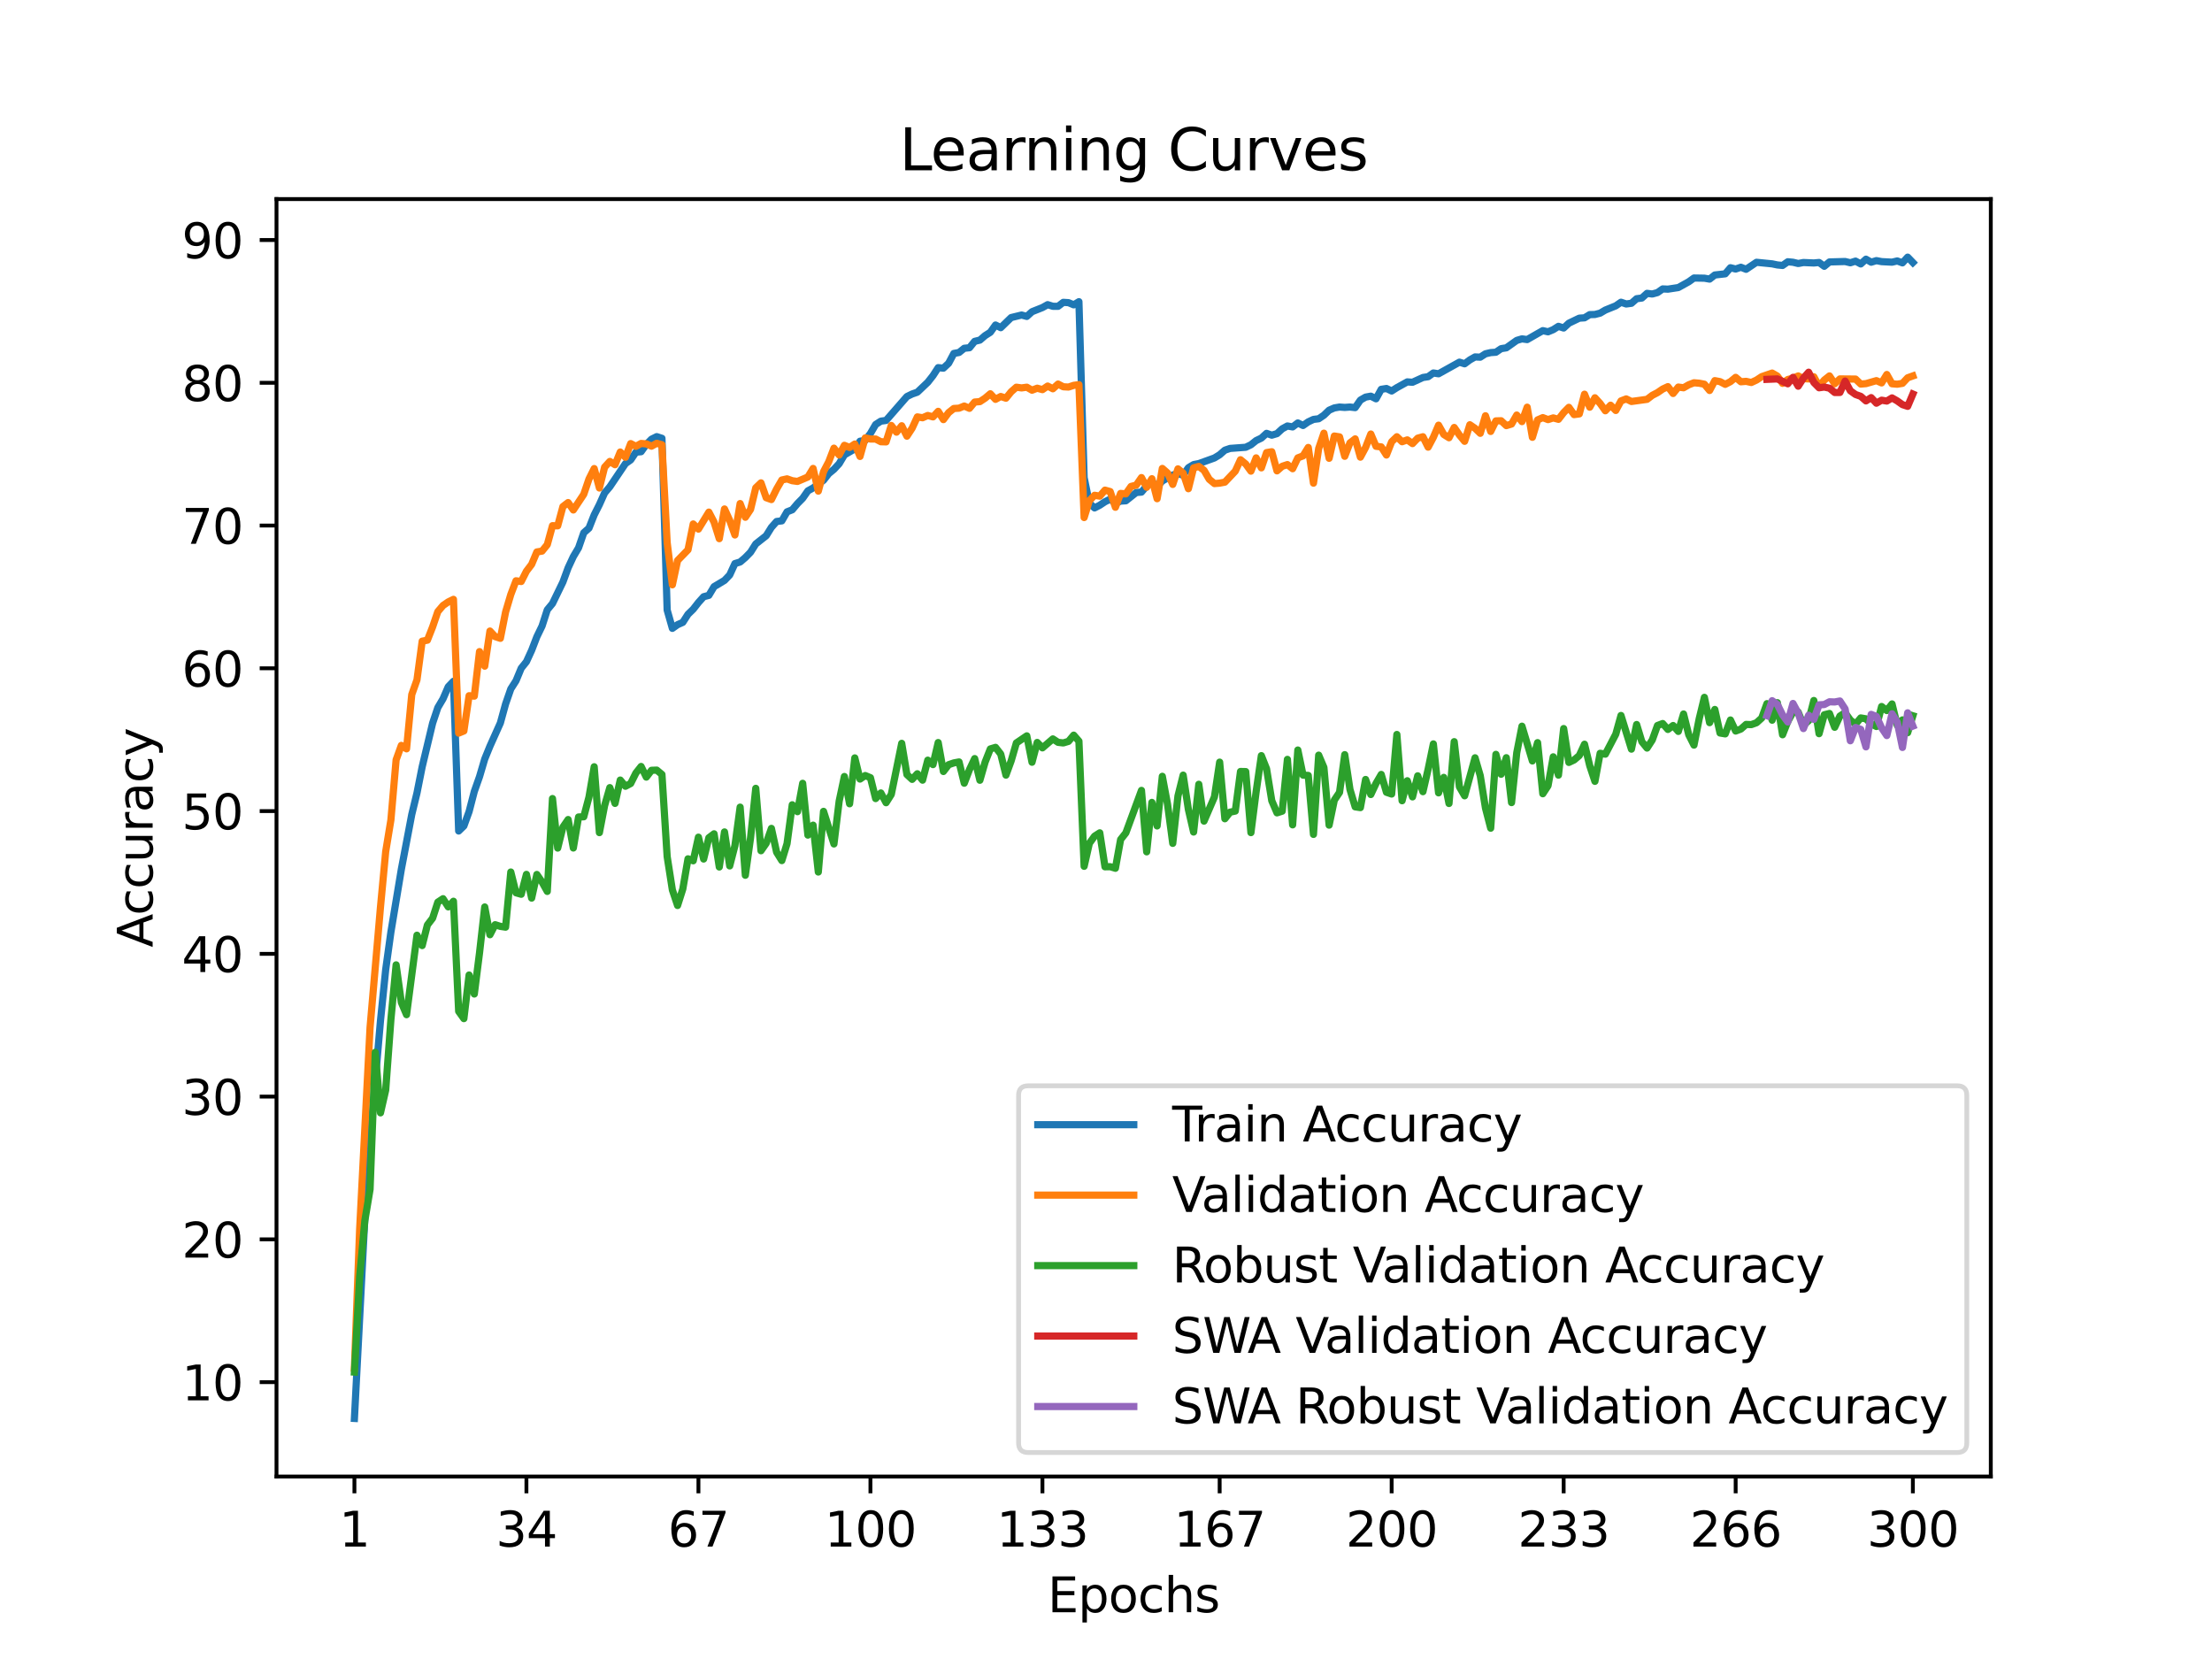 <?xml version="1.0" encoding="utf-8" standalone="no"?>
<!DOCTYPE svg PUBLIC "-//W3C//DTD SVG 1.1//EN"
  "http://www.w3.org/Graphics/SVG/1.1/DTD/svg11.dtd">
<svg xmlns:xlink="http://www.w3.org/1999/xlink" width="460.8pt" height="345.6pt" viewBox="0 0 460.8 345.6" xmlns="http://www.w3.org/2000/svg" version="1.1">
 <defs>
  <style type="text/css">*{stroke-linejoin: round; stroke-linecap: butt}</style>
 </defs>
 <g id="figure_1">
  <g id="patch_1">
   <path d="M 0 345.6 
L 460.8 345.6 
L 460.8 0 
L 0 0 
z
" style="fill: #ffffff"/>
  </g>
  <g id="axes_1">
   <g id="patch_2">
    <path d="M 57.6 307.584 
L 414.72 307.584 
L 414.72 41.472 
L 57.6 41.472 
z
" style="fill: #ffffff"/>
   </g>
   <g id="matplotlib.axis_1">
    <g id="xtick_1">
     <g id="line2d_1">
      <defs>
       <path id="m3adf50e408" d="M 0 0 
L 0 3.5 
" style="stroke: #000000; stroke-width: 0.8"/>
      </defs>
      <g>
       <use xlink:href="#m3adf50e408" x="73.833" y="307.584" style="stroke: #000000; stroke-width: 0.8"/>
      </g>
     </g>
     <g id="text_1">
      <!-- 1 -->
      <g transform="translate(70.651 322.182) scale(0.1 -0.1)">
       <defs>
        <path id="DejaVuSans-31" d="M 794 531 
L 1825 531 
L 1825 4091 
L 703 3866 
L 703 4441 
L 1819 4666 
L 2450 4666 
L 2450 531 
L 3481 531 
L 3481 0 
L 794 0 
L 794 531 
z
" transform="scale(0.016)"/>
       </defs>
       <use xlink:href="#DejaVuSans-31"/>
      </g>
     </g>
    </g>
    <g id="xtick_2">
     <g id="line2d_2">
      <g>
       <use xlink:href="#m3adf50e408" x="109.664" y="307.584" style="stroke: #000000; stroke-width: 0.8"/>
      </g>
     </g>
     <g id="text_2">
      <!-- 34 -->
      <g transform="translate(103.302 322.182) scale(0.1 -0.1)">
       <defs>
        <path id="DejaVuSans-33" d="M 2597 2516 
Q 3050 2419 3304 2112 
Q 3559 1806 3559 1356 
Q 3559 666 3084 287 
Q 2609 -91 1734 -91 
Q 1441 -91 1130 -33 
Q 819 25 488 141 
L 488 750 
Q 750 597 1062 519 
Q 1375 441 1716 441 
Q 2309 441 2620 675 
Q 2931 909 2931 1356 
Q 2931 1769 2642 2001 
Q 2353 2234 1838 2234 
L 1294 2234 
L 1294 2753 
L 1863 2753 
Q 2328 2753 2575 2939 
Q 2822 3125 2822 3475 
Q 2822 3834 2567 4026 
Q 2313 4219 1838 4219 
Q 1578 4219 1281 4162 
Q 984 4106 628 3988 
L 628 4550 
Q 988 4650 1302 4700 
Q 1616 4750 1894 4750 
Q 2613 4750 3031 4423 
Q 3450 4097 3450 3541 
Q 3450 3153 3228 2886 
Q 3006 2619 2597 2516 
z
" transform="scale(0.016)"/>
        <path id="DejaVuSans-34" d="M 2419 4116 
L 825 1625 
L 2419 1625 
L 2419 4116 
z
M 2253 4666 
L 3047 4666 
L 3047 1625 
L 3713 1625 
L 3713 1100 
L 3047 1100 
L 3047 0 
L 2419 0 
L 2419 1100 
L 313 1100 
L 313 1709 
L 2253 4666 
z
" transform="scale(0.016)"/>
       </defs>
       <use xlink:href="#DejaVuSans-33"/>
       <use xlink:href="#DejaVuSans-34" x="63.623"/>
      </g>
     </g>
    </g>
    <g id="xtick_3">
     <g id="line2d_3">
      <g>
       <use xlink:href="#m3adf50e408" x="145.496" y="307.584" style="stroke: #000000; stroke-width: 0.8"/>
      </g>
     </g>
     <g id="text_3">
      <!-- 67 -->
      <g transform="translate(139.133 322.182) scale(0.1 -0.1)">
       <defs>
        <path id="DejaVuSans-36" d="M 2113 2584 
Q 1688 2584 1439 2293 
Q 1191 2003 1191 1497 
Q 1191 994 1439 701 
Q 1688 409 2113 409 
Q 2538 409 2786 701 
Q 3034 994 3034 1497 
Q 3034 2003 2786 2293 
Q 2538 2584 2113 2584 
z
M 3366 4563 
L 3366 3988 
Q 3128 4100 2886 4159 
Q 2644 4219 2406 4219 
Q 1781 4219 1451 3797 
Q 1122 3375 1075 2522 
Q 1259 2794 1537 2939 
Q 1816 3084 2150 3084 
Q 2853 3084 3261 2657 
Q 3669 2231 3669 1497 
Q 3669 778 3244 343 
Q 2819 -91 2113 -91 
Q 1303 -91 875 529 
Q 447 1150 447 2328 
Q 447 3434 972 4092 
Q 1497 4750 2381 4750 
Q 2619 4750 2861 4703 
Q 3103 4656 3366 4563 
z
" transform="scale(0.016)"/>
        <path id="DejaVuSans-37" d="M 525 4666 
L 3525 4666 
L 3525 4397 
L 1831 0 
L 1172 0 
L 2766 4134 
L 525 4134 
L 525 4666 
z
" transform="scale(0.016)"/>
       </defs>
       <use xlink:href="#DejaVuSans-36"/>
       <use xlink:href="#DejaVuSans-37" x="63.623"/>
      </g>
     </g>
    </g>
    <g id="xtick_4">
     <g id="line2d_4">
      <g>
       <use xlink:href="#m3adf50e408" x="181.327" y="307.584" style="stroke: #000000; stroke-width: 0.8"/>
      </g>
     </g>
     <g id="text_4">
      <!-- 100 -->
      <g transform="translate(171.783 322.182) scale(0.1 -0.1)">
       <defs>
        <path id="DejaVuSans-30" d="M 2034 4250 
Q 1547 4250 1301 3770 
Q 1056 3291 1056 2328 
Q 1056 1369 1301 889 
Q 1547 409 2034 409 
Q 2525 409 2770 889 
Q 3016 1369 3016 2328 
Q 3016 3291 2770 3770 
Q 2525 4250 2034 4250 
z
M 2034 4750 
Q 2819 4750 3233 4129 
Q 3647 3509 3647 2328 
Q 3647 1150 3233 529 
Q 2819 -91 2034 -91 
Q 1250 -91 836 529 
Q 422 1150 422 2328 
Q 422 3509 836 4129 
Q 1250 4750 2034 4750 
z
" transform="scale(0.016)"/>
       </defs>
       <use xlink:href="#DejaVuSans-31"/>
       <use xlink:href="#DejaVuSans-30" x="63.623"/>
       <use xlink:href="#DejaVuSans-30" x="127.246"/>
      </g>
     </g>
    </g>
    <g id="xtick_5">
     <g id="line2d_5">
      <g>
       <use xlink:href="#m3adf50e408" x="217.158" y="307.584" style="stroke: #000000; stroke-width: 0.8"/>
      </g>
     </g>
     <g id="text_5">
      <!-- 133 -->
      <g transform="translate(207.615 322.182) scale(0.1 -0.1)">
       <use xlink:href="#DejaVuSans-31"/>
       <use xlink:href="#DejaVuSans-33" x="63.623"/>
       <use xlink:href="#DejaVuSans-33" x="127.246"/>
      </g>
     </g>
    </g>
    <g id="xtick_6">
     <g id="line2d_6">
      <g>
       <use xlink:href="#m3adf50e408" x="254.076" y="307.584" style="stroke: #000000; stroke-width: 0.8"/>
      </g>
     </g>
     <g id="text_6">
      <!-- 167 -->
      <g transform="translate(244.532 322.182) scale(0.1 -0.1)">
       <use xlink:href="#DejaVuSans-31"/>
       <use xlink:href="#DejaVuSans-36" x="63.623"/>
       <use xlink:href="#DejaVuSans-37" x="127.246"/>
      </g>
     </g>
    </g>
    <g id="xtick_7">
     <g id="line2d_7">
      <g>
       <use xlink:href="#m3adf50e408" x="289.907" y="307.584" style="stroke: #000000; stroke-width: 0.8"/>
      </g>
     </g>
     <g id="text_7">
      <!-- 200 -->
      <g transform="translate(280.363 322.182) scale(0.1 -0.1)">
       <defs>
        <path id="DejaVuSans-32" d="M 1228 531 
L 3431 531 
L 3431 0 
L 469 0 
L 469 531 
Q 828 903 1448 1529 
Q 2069 2156 2228 2338 
Q 2531 2678 2651 2914 
Q 2772 3150 2772 3378 
Q 2772 3750 2511 3984 
Q 2250 4219 1831 4219 
Q 1534 4219 1204 4116 
Q 875 4013 500 3803 
L 500 4441 
Q 881 4594 1212 4672 
Q 1544 4750 1819 4750 
Q 2544 4750 2975 4387 
Q 3406 4025 3406 3419 
Q 3406 3131 3298 2873 
Q 3191 2616 2906 2266 
Q 2828 2175 2409 1742 
Q 1991 1309 1228 531 
z
" transform="scale(0.016)"/>
       </defs>
       <use xlink:href="#DejaVuSans-32"/>
       <use xlink:href="#DejaVuSans-30" x="63.623"/>
       <use xlink:href="#DejaVuSans-30" x="127.246"/>
      </g>
     </g>
    </g>
    <g id="xtick_8">
     <g id="line2d_8">
      <g>
       <use xlink:href="#m3adf50e408" x="325.739" y="307.584" style="stroke: #000000; stroke-width: 0.8"/>
      </g>
     </g>
     <g id="text_8">
      <!-- 233 -->
      <g transform="translate(316.195 322.182) scale(0.1 -0.1)">
       <use xlink:href="#DejaVuSans-32"/>
       <use xlink:href="#DejaVuSans-33" x="63.623"/>
       <use xlink:href="#DejaVuSans-33" x="127.246"/>
      </g>
     </g>
    </g>
    <g id="xtick_9">
     <g id="line2d_9">
      <g>
       <use xlink:href="#m3adf50e408" x="361.57" y="307.584" style="stroke: #000000; stroke-width: 0.8"/>
      </g>
     </g>
     <g id="text_9">
      <!-- 266 -->
      <g transform="translate(352.026 322.182) scale(0.1 -0.1)">
       <use xlink:href="#DejaVuSans-32"/>
       <use xlink:href="#DejaVuSans-36" x="63.623"/>
       <use xlink:href="#DejaVuSans-36" x="127.246"/>
      </g>
     </g>
    </g>
    <g id="xtick_10">
     <g id="line2d_10">
      <g>
       <use xlink:href="#m3adf50e408" x="398.487" y="307.584" style="stroke: #000000; stroke-width: 0.8"/>
      </g>
     </g>
     <g id="text_10">
      <!-- 300 -->
      <g transform="translate(388.944 322.182) scale(0.1 -0.1)">
       <use xlink:href="#DejaVuSans-33"/>
       <use xlink:href="#DejaVuSans-30" x="63.623"/>
       <use xlink:href="#DejaVuSans-30" x="127.246"/>
      </g>
     </g>
    </g>
    <g id="text_11">
     <!-- Epochs -->
     <g transform="translate(218.244 335.861) scale(0.1 -0.1)">
      <defs>
       <path id="DejaVuSans-45" d="M 628 4666 
L 3578 4666 
L 3578 4134 
L 1259 4134 
L 1259 2753 
L 3481 2753 
L 3481 2222 
L 1259 2222 
L 1259 531 
L 3634 531 
L 3634 0 
L 628 0 
L 628 4666 
z
" transform="scale(0.016)"/>
       <path id="DejaVuSans-70" d="M 1159 525 
L 1159 -1331 
L 581 -1331 
L 581 3500 
L 1159 3500 
L 1159 2969 
Q 1341 3281 1617 3432 
Q 1894 3584 2278 3584 
Q 2916 3584 3314 3078 
Q 3713 2572 3713 1747 
Q 3713 922 3314 415 
Q 2916 -91 2278 -91 
Q 1894 -91 1617 61 
Q 1341 213 1159 525 
z
M 3116 1747 
Q 3116 2381 2855 2742 
Q 2594 3103 2138 3103 
Q 1681 3103 1420 2742 
Q 1159 2381 1159 1747 
Q 1159 1113 1420 752 
Q 1681 391 2138 391 
Q 2594 391 2855 752 
Q 3116 1113 3116 1747 
z
" transform="scale(0.016)"/>
       <path id="DejaVuSans-6f" d="M 1959 3097 
Q 1497 3097 1228 2736 
Q 959 2375 959 1747 
Q 959 1119 1226 758 
Q 1494 397 1959 397 
Q 2419 397 2687 759 
Q 2956 1122 2956 1747 
Q 2956 2369 2687 2733 
Q 2419 3097 1959 3097 
z
M 1959 3584 
Q 2709 3584 3137 3096 
Q 3566 2609 3566 1747 
Q 3566 888 3137 398 
Q 2709 -91 1959 -91 
Q 1206 -91 779 398 
Q 353 888 353 1747 
Q 353 2609 779 3096 
Q 1206 3584 1959 3584 
z
" transform="scale(0.016)"/>
       <path id="DejaVuSans-63" d="M 3122 3366 
L 3122 2828 
Q 2878 2963 2633 3030 
Q 2388 3097 2138 3097 
Q 1578 3097 1268 2742 
Q 959 2388 959 1747 
Q 959 1106 1268 751 
Q 1578 397 2138 397 
Q 2388 397 2633 464 
Q 2878 531 3122 666 
L 3122 134 
Q 2881 22 2623 -34 
Q 2366 -91 2075 -91 
Q 1284 -91 818 406 
Q 353 903 353 1747 
Q 353 2603 823 3093 
Q 1294 3584 2113 3584 
Q 2378 3584 2631 3529 
Q 2884 3475 3122 3366 
z
" transform="scale(0.016)"/>
       <path id="DejaVuSans-68" d="M 3513 2113 
L 3513 0 
L 2938 0 
L 2938 2094 
Q 2938 2591 2744 2837 
Q 2550 3084 2163 3084 
Q 1697 3084 1428 2787 
Q 1159 2491 1159 1978 
L 1159 0 
L 581 0 
L 581 4863 
L 1159 4863 
L 1159 2956 
Q 1366 3272 1645 3428 
Q 1925 3584 2291 3584 
Q 2894 3584 3203 3211 
Q 3513 2838 3513 2113 
z
" transform="scale(0.016)"/>
       <path id="DejaVuSans-73" d="M 2834 3397 
L 2834 2853 
Q 2591 2978 2328 3040 
Q 2066 3103 1784 3103 
Q 1356 3103 1142 2972 
Q 928 2841 928 2578 
Q 928 2378 1081 2264 
Q 1234 2150 1697 2047 
L 1894 2003 
Q 2506 1872 2764 1633 
Q 3022 1394 3022 966 
Q 3022 478 2636 193 
Q 2250 -91 1575 -91 
Q 1294 -91 989 -36 
Q 684 19 347 128 
L 347 722 
Q 666 556 975 473 
Q 1284 391 1588 391 
Q 1994 391 2212 530 
Q 2431 669 2431 922 
Q 2431 1156 2273 1281 
Q 2116 1406 1581 1522 
L 1381 1569 
Q 847 1681 609 1914 
Q 372 2147 372 2553 
Q 372 3047 722 3315 
Q 1072 3584 1716 3584 
Q 2034 3584 2315 3537 
Q 2597 3491 2834 3397 
z
" transform="scale(0.016)"/>
      </defs>
      <use xlink:href="#DejaVuSans-45"/>
      <use xlink:href="#DejaVuSans-70" x="63.184"/>
      <use xlink:href="#DejaVuSans-6f" x="126.66"/>
      <use xlink:href="#DejaVuSans-63" x="187.842"/>
      <use xlink:href="#DejaVuSans-68" x="242.822"/>
      <use xlink:href="#DejaVuSans-73" x="306.201"/>
     </g>
    </g>
   </g>
   <g id="matplotlib.axis_2">
    <g id="ytick_1">
     <g id="line2d_11">
      <defs>
       <path id="m85b18b8e9d" d="M 0 0 
L -3.5 0 
" style="stroke: #000000; stroke-width: 0.8"/>
      </defs>
      <g>
       <use xlink:href="#m85b18b8e9d" x="57.6" y="287.922" style="stroke: #000000; stroke-width: 0.8"/>
      </g>
     </g>
     <g id="text_12">
      <!-- 10 -->
      <g transform="translate(37.875 291.721) scale(0.1 -0.1)">
       <use xlink:href="#DejaVuSans-31"/>
       <use xlink:href="#DejaVuSans-30" x="63.623"/>
      </g>
     </g>
    </g>
    <g id="ytick_2">
     <g id="line2d_12">
      <g>
       <use xlink:href="#m85b18b8e9d" x="57.6" y="258.182" style="stroke: #000000; stroke-width: 0.8"/>
      </g>
     </g>
     <g id="text_13">
      <!-- 20 -->
      <g transform="translate(37.875 261.981) scale(0.1 -0.1)">
       <use xlink:href="#DejaVuSans-32"/>
       <use xlink:href="#DejaVuSans-30" x="63.623"/>
      </g>
     </g>
    </g>
    <g id="ytick_3">
     <g id="line2d_13">
      <g>
       <use xlink:href="#m85b18b8e9d" x="57.6" y="228.441" style="stroke: #000000; stroke-width: 0.8"/>
      </g>
     </g>
     <g id="text_14">
      <!-- 30 -->
      <g transform="translate(37.875 232.241) scale(0.1 -0.1)">
       <use xlink:href="#DejaVuSans-33"/>
       <use xlink:href="#DejaVuSans-30" x="63.623"/>
      </g>
     </g>
    </g>
    <g id="ytick_4">
     <g id="line2d_14">
      <g>
       <use xlink:href="#m85b18b8e9d" x="57.6" y="198.701" style="stroke: #000000; stroke-width: 0.8"/>
      </g>
     </g>
     <g id="text_15">
      <!-- 40 -->
      <g transform="translate(37.875 202.5) scale(0.1 -0.1)">
       <use xlink:href="#DejaVuSans-34"/>
       <use xlink:href="#DejaVuSans-30" x="63.623"/>
      </g>
     </g>
    </g>
    <g id="ytick_5">
     <g id="line2d_15">
      <g>
       <use xlink:href="#m85b18b8e9d" x="57.6" y="168.961" style="stroke: #000000; stroke-width: 0.8"/>
      </g>
     </g>
     <g id="text_16">
      <!-- 50 -->
      <g transform="translate(37.875 172.76) scale(0.1 -0.1)">
       <defs>
        <path id="DejaVuSans-35" d="M 691 4666 
L 3169 4666 
L 3169 4134 
L 1269 4134 
L 1269 2991 
Q 1406 3038 1543 3061 
Q 1681 3084 1819 3084 
Q 2600 3084 3056 2656 
Q 3513 2228 3513 1497 
Q 3513 744 3044 326 
Q 2575 -91 1722 -91 
Q 1428 -91 1123 -41 
Q 819 9 494 109 
L 494 744 
Q 775 591 1075 516 
Q 1375 441 1709 441 
Q 2250 441 2565 725 
Q 2881 1009 2881 1497 
Q 2881 1984 2565 2268 
Q 2250 2553 1709 2553 
Q 1456 2553 1204 2497 
Q 953 2441 691 2322 
L 691 4666 
z
" transform="scale(0.016)"/>
       </defs>
       <use xlink:href="#DejaVuSans-35"/>
       <use xlink:href="#DejaVuSans-30" x="63.623"/>
      </g>
     </g>
    </g>
    <g id="ytick_6">
     <g id="line2d_16">
      <g>
       <use xlink:href="#m85b18b8e9d" x="57.6" y="139.22" style="stroke: #000000; stroke-width: 0.8"/>
      </g>
     </g>
     <g id="text_17">
      <!-- 60 -->
      <g transform="translate(37.875 143.019) scale(0.1 -0.1)">
       <use xlink:href="#DejaVuSans-36"/>
       <use xlink:href="#DejaVuSans-30" x="63.623"/>
      </g>
     </g>
    </g>
    <g id="ytick_7">
     <g id="line2d_17">
      <g>
       <use xlink:href="#m85b18b8e9d" x="57.6" y="109.48" style="stroke: #000000; stroke-width: 0.8"/>
      </g>
     </g>
     <g id="text_18">
      <!-- 70 -->
      <g transform="translate(37.875 113.279) scale(0.1 -0.1)">
       <use xlink:href="#DejaVuSans-37"/>
       <use xlink:href="#DejaVuSans-30" x="63.623"/>
      </g>
     </g>
    </g>
    <g id="ytick_8">
     <g id="line2d_18">
      <g>
       <use xlink:href="#m85b18b8e9d" x="57.6" y="79.74" style="stroke: #000000; stroke-width: 0.8"/>
      </g>
     </g>
     <g id="text_19">
      <!-- 80 -->
      <g transform="translate(37.875 83.539) scale(0.1 -0.1)">
       <defs>
        <path id="DejaVuSans-38" d="M 2034 2216 
Q 1584 2216 1326 1975 
Q 1069 1734 1069 1313 
Q 1069 891 1326 650 
Q 1584 409 2034 409 
Q 2484 409 2743 651 
Q 3003 894 3003 1313 
Q 3003 1734 2745 1975 
Q 2488 2216 2034 2216 
z
M 1403 2484 
Q 997 2584 770 2862 
Q 544 3141 544 3541 
Q 544 4100 942 4425 
Q 1341 4750 2034 4750 
Q 2731 4750 3128 4425 
Q 3525 4100 3525 3541 
Q 3525 3141 3298 2862 
Q 3072 2584 2669 2484 
Q 3125 2378 3379 2068 
Q 3634 1759 3634 1313 
Q 3634 634 3220 271 
Q 2806 -91 2034 -91 
Q 1263 -91 848 271 
Q 434 634 434 1313 
Q 434 1759 690 2068 
Q 947 2378 1403 2484 
z
M 1172 3481 
Q 1172 3119 1398 2916 
Q 1625 2713 2034 2713 
Q 2441 2713 2670 2916 
Q 2900 3119 2900 3481 
Q 2900 3844 2670 4047 
Q 2441 4250 2034 4250 
Q 1625 4250 1398 4047 
Q 1172 3844 1172 3481 
z
" transform="scale(0.016)"/>
       </defs>
       <use xlink:href="#DejaVuSans-38"/>
       <use xlink:href="#DejaVuSans-30" x="63.623"/>
      </g>
     </g>
    </g>
    <g id="ytick_9">
     <g id="line2d_19">
      <g>
       <use xlink:href="#m85b18b8e9d" x="57.6" y="49.999" style="stroke: #000000; stroke-width: 0.8"/>
      </g>
     </g>
     <g id="text_20">
      <!-- 90 -->
      <g transform="translate(37.875 53.798) scale(0.1 -0.1)">
       <defs>
        <path id="DejaVuSans-39" d="M 703 97 
L 703 672 
Q 941 559 1184 500 
Q 1428 441 1663 441 
Q 2288 441 2617 861 
Q 2947 1281 2994 2138 
Q 2813 1869 2534 1725 
Q 2256 1581 1919 1581 
Q 1219 1581 811 2004 
Q 403 2428 403 3163 
Q 403 3881 828 4315 
Q 1253 4750 1959 4750 
Q 2769 4750 3195 4129 
Q 3622 3509 3622 2328 
Q 3622 1225 3098 567 
Q 2575 -91 1691 -91 
Q 1453 -91 1209 -44 
Q 966 3 703 97 
z
M 1959 2075 
Q 2384 2075 2632 2365 
Q 2881 2656 2881 3163 
Q 2881 3666 2632 3958 
Q 2384 4250 1959 4250 
Q 1534 4250 1286 3958 
Q 1038 3666 1038 3163 
Q 1038 2656 1286 2365 
Q 1534 2075 1959 2075 
z
" transform="scale(0.016)"/>
       </defs>
       <use xlink:href="#DejaVuSans-39"/>
       <use xlink:href="#DejaVuSans-30" x="63.623"/>
      </g>
     </g>
    </g>
    <g id="text_21">
     <!-- Accuracy -->
     <g transform="translate(31.795 197.356) rotate(-90) scale(0.1 -0.1)">
      <defs>
       <path id="DejaVuSans-41" d="M 2188 4044 
L 1331 1722 
L 3047 1722 
L 2188 4044 
z
M 1831 4666 
L 2547 4666 
L 4325 0 
L 3669 0 
L 3244 1197 
L 1141 1197 
L 716 0 
L 50 0 
L 1831 4666 
z
" transform="scale(0.016)"/>
       <path id="DejaVuSans-75" d="M 544 1381 
L 544 3500 
L 1119 3500 
L 1119 1403 
Q 1119 906 1312 657 
Q 1506 409 1894 409 
Q 2359 409 2629 706 
Q 2900 1003 2900 1516 
L 2900 3500 
L 3475 3500 
L 3475 0 
L 2900 0 
L 2900 538 
Q 2691 219 2414 64 
Q 2138 -91 1772 -91 
Q 1169 -91 856 284 
Q 544 659 544 1381 
z
M 1991 3584 
L 1991 3584 
z
" transform="scale(0.016)"/>
       <path id="DejaVuSans-72" d="M 2631 2963 
Q 2534 3019 2420 3045 
Q 2306 3072 2169 3072 
Q 1681 3072 1420 2755 
Q 1159 2438 1159 1844 
L 1159 0 
L 581 0 
L 581 3500 
L 1159 3500 
L 1159 2956 
Q 1341 3275 1631 3429 
Q 1922 3584 2338 3584 
Q 2397 3584 2469 3576 
Q 2541 3569 2628 3553 
L 2631 2963 
z
" transform="scale(0.016)"/>
       <path id="DejaVuSans-61" d="M 2194 1759 
Q 1497 1759 1228 1600 
Q 959 1441 959 1056 
Q 959 750 1161 570 
Q 1363 391 1709 391 
Q 2188 391 2477 730 
Q 2766 1069 2766 1631 
L 2766 1759 
L 2194 1759 
z
M 3341 1997 
L 3341 0 
L 2766 0 
L 2766 531 
Q 2569 213 2275 61 
Q 1981 -91 1556 -91 
Q 1019 -91 701 211 
Q 384 513 384 1019 
Q 384 1609 779 1909 
Q 1175 2209 1959 2209 
L 2766 2209 
L 2766 2266 
Q 2766 2663 2505 2880 
Q 2244 3097 1772 3097 
Q 1472 3097 1187 3025 
Q 903 2953 641 2809 
L 641 3341 
Q 956 3463 1253 3523 
Q 1550 3584 1831 3584 
Q 2591 3584 2966 3190 
Q 3341 2797 3341 1997 
z
" transform="scale(0.016)"/>
       <path id="DejaVuSans-79" d="M 2059 -325 
Q 1816 -950 1584 -1140 
Q 1353 -1331 966 -1331 
L 506 -1331 
L 506 -850 
L 844 -850 
Q 1081 -850 1212 -737 
Q 1344 -625 1503 -206 
L 1606 56 
L 191 3500 
L 800 3500 
L 1894 763 
L 2988 3500 
L 3597 3500 
L 2059 -325 
z
" transform="scale(0.016)"/>
      </defs>
      <use xlink:href="#DejaVuSans-41"/>
      <use xlink:href="#DejaVuSans-63" x="66.658"/>
      <use xlink:href="#DejaVuSans-63" x="121.639"/>
      <use xlink:href="#DejaVuSans-75" x="176.619"/>
      <use xlink:href="#DejaVuSans-72" x="239.998"/>
      <use xlink:href="#DejaVuSans-61" x="281.111"/>
      <use xlink:href="#DejaVuSans-63" x="342.391"/>
      <use xlink:href="#DejaVuSans-79" x="397.371"/>
     </g>
    </g>
   </g>
   <g id="line2d_20">
    <path d="M 73.833 295.488 
L 76.004 253.727 
L 77.09 237.542 
L 79.262 212.631 
L 80.348 201.978 
L 81.433 194.163 
L 83.605 181.095 
L 85.777 169.674 
L 86.862 165.195 
L 87.948 159.735 
L 90.12 150.652 
L 91.206 147.411 
L 92.291 145.573 
L 93.377 143.063 
L 94.463 141.927 
L 95.549 173.112 
L 96.635 172.06 
L 97.72 169.068 
L 98.806 164.874 
L 99.892 161.799 
L 100.978 158.117 
L 102.064 155.447 
L 104.235 150.605 
L 105.321 146.655 
L 106.407 143.521 
L 107.493 141.82 
L 108.578 139.202 
L 109.664 137.846 
L 110.75 135.479 
L 111.836 132.654 
L 112.922 130.411 
L 114.007 127.039 
L 115.093 125.724 
L 117.265 121.245 
L 118.351 118.289 
L 119.436 115.951 
L 120.522 114.119 
L 121.608 110.985 
L 122.694 110.021 
L 123.78 107.267 
L 124.865 105.114 
L 125.951 102.687 
L 127.037 101.408 
L 130.294 96.573 
L 131.38 95.811 
L 132.466 94.199 
L 133.552 94.098 
L 134.638 92.587 
L 135.723 91.493 
L 136.809 90.958 
L 137.895 91.309 
L 138.981 127.08 
L 140.067 130.899 
L 141.152 130.132 
L 142.238 129.65 
L 143.324 127.966 
L 144.41 126.908 
L 145.496 125.516 
L 146.581 124.308 
L 147.667 124.023 
L 148.753 122.209 
L 150.925 120.912 
L 152.01 119.776 
L 153.096 117.403 
L 154.182 117.076 
L 155.268 116.148 
L 156.354 115.035 
L 157.439 113.316 
L 159.611 111.603 
L 160.697 109.861 
L 161.783 108.635 
L 162.868 108.504 
L 163.954 106.625 
L 165.04 106.197 
L 166.126 104.906 
L 167.212 103.805 
L 168.297 102.253 
L 169.383 101.652 
L 171.555 100.046 
L 172.641 98.66 
L 173.726 97.768 
L 174.812 96.596 
L 175.898 94.764 
L 178.07 93.509 
L 179.155 91.915 
L 180.241 91.743 
L 181.327 90.297 
L 182.413 88.436 
L 183.499 87.734 
L 184.584 87.585 
L 188.928 82.606 
L 190.013 82.077 
L 191.099 81.702 
L 193.271 79.638 
L 194.357 78.258 
L 195.442 76.587 
L 196.528 76.694 
L 197.614 75.677 
L 198.7 73.631 
L 199.786 73.429 
L 200.871 72.554 
L 201.957 72.441 
L 203.043 71.109 
L 204.129 70.847 
L 205.215 69.913 
L 206.3 69.223 
L 207.386 67.707 
L 208.472 68.26 
L 210.644 66.154 
L 212.815 65.625 
L 213.901 65.916 
L 214.987 64.935 
L 217.158 64.072 
L 218.244 63.466 
L 219.33 63.805 
L 220.416 63.811 
L 221.502 62.984 
L 222.587 63.049 
L 223.673 63.501 
L 224.759 62.847 
L 225.845 99.499 
L 226.931 104.823 
L 228.016 105.81 
L 229.102 105.245 
L 230.188 104.525 
L 231.274 103.984 
L 232.36 104.864 
L 233.445 104.388 
L 234.531 104.323 
L 236.703 102.598 
L 237.789 102.515 
L 238.875 101.23 
L 239.96 100.367 
L 241.046 101.319 
L 242.132 100.195 
L 244.304 98.952 
L 245.389 98.684 
L 246.475 98.993 
L 247.561 97.435 
L 248.647 96.781 
L 249.733 96.573 
L 252.99 95.401 
L 254.076 94.735 
L 255.162 93.783 
L 256.247 93.414 
L 258.419 93.254 
L 259.505 93.176 
L 260.591 92.653 
L 261.676 91.784 
L 262.762 91.267 
L 263.848 90.274 
L 264.934 90.654 
L 266.02 90.333 
L 267.105 89.334 
L 268.191 88.739 
L 269.277 88.935 
L 270.363 88.108 
L 271.449 88.638 
L 272.534 87.882 
L 273.62 87.371 
L 274.706 87.234 
L 275.792 86.497 
L 276.878 85.45 
L 277.963 84.98 
L 279.049 84.795 
L 280.135 84.873 
L 281.221 84.795 
L 282.307 84.914 
L 283.392 83.35 
L 284.478 82.725 
L 285.564 82.529 
L 286.65 83.076 
L 287.736 81.102 
L 288.821 80.929 
L 289.907 81.453 
L 290.993 80.757 
L 293.165 79.555 
L 294.25 79.632 
L 296.422 78.639 
L 297.508 78.473 
L 298.594 77.699 
L 299.679 77.866 
L 304.023 75.445 
L 305.108 75.784 
L 306.194 74.975 
L 307.28 74.357 
L 308.366 74.404 
L 309.452 73.702 
L 310.537 73.452 
L 311.623 73.375 
L 312.709 72.632 
L 313.795 72.459 
L 315.966 70.913 
L 317.052 70.591 
L 318.138 70.74 
L 320.31 69.491 
L 321.395 68.878 
L 322.481 69.122 
L 323.567 68.67 
L 324.653 67.98 
L 325.739 68.331 
L 326.824 67.326 
L 328.996 66.279 
L 330.082 66.208 
L 331.168 65.541 
L 332.253 65.512 
L 333.339 65.232 
L 334.425 64.59 
L 336.597 63.709 
L 337.682 62.96 
L 338.768 63.323 
L 339.854 63.18 
L 340.94 62.228 
L 342.026 62.086 
L 343.111 61.11 
L 344.197 61.247 
L 345.283 60.95 
L 346.369 60.188 
L 347.455 60.236 
L 349.626 59.903 
L 351.798 58.695 
L 352.884 57.916 
L 355.055 57.952 
L 356.141 58.142 
L 357.227 57.286 
L 359.398 57.042 
L 360.484 55.775 
L 361.57 56.042 
L 362.656 55.674 
L 363.742 56.096 
L 365.913 54.639 
L 369.171 54.966 
L 370.256 55.192 
L 371.342 55.299 
L 372.428 54.532 
L 373.514 54.633 
L 374.6 54.894 
L 375.685 54.686 
L 377.857 54.781 
L 378.943 54.68 
L 380.029 55.471 
L 381.114 54.567 
L 384.372 54.478 
L 385.458 54.74 
L 386.543 54.395 
L 387.629 54.984 
L 388.715 53.996 
L 389.801 54.621 
L 390.887 54.294 
L 391.972 54.502 
L 394.144 54.615 
L 395.23 54.359 
L 396.316 54.758 
L 397.401 53.568 
L 398.487 54.692 
L 398.487 54.692 
" clip-path="url(#pab9da03851)" style="fill: none; stroke: #1f77b4; stroke-width: 1.5; stroke-linecap: square"/>
   </g>
   <g id="line2d_21">
    <path d="M 73.833 285.007 
L 74.919 256.13 
L 77.09 214.047 
L 79.262 188.946 
L 80.348 177.407 
L 81.433 170.805 
L 82.519 158.284 
L 83.605 155.28 
L 84.691 155.994 
L 85.777 144.692 
L 86.862 141.629 
L 87.948 133.57 
L 89.034 133.361 
L 90.12 130.596 
L 91.206 127.413 
L 92.291 126.134 
L 93.377 125.391 
L 94.463 124.856 
L 95.549 152.722 
L 96.635 152.276 
L 97.72 144.93 
L 98.806 145.02 
L 99.892 135.741 
L 100.978 138.774 
L 102.064 131.458 
L 103.149 132.618 
L 104.235 132.975 
L 105.321 127.503 
L 106.407 123.844 
L 107.493 120.989 
L 108.578 121.138 
L 109.664 118.997 
L 110.75 117.569 
L 111.836 114.982 
L 112.922 114.803 
L 114.007 113.465 
L 115.093 109.51 
L 116.179 109.539 
L 117.265 105.524 
L 118.351 104.692 
L 119.436 106.238 
L 121.608 102.967 
L 122.694 99.785 
L 123.78 97.613 
L 124.865 101.658 
L 125.951 97.316 
L 127.037 96.126 
L 128.123 96.81 
L 129.209 94.164 
L 130.294 95.264 
L 131.38 92.409 
L 132.466 92.974 
L 133.552 92.379 
L 134.638 92.468 
L 135.723 92.944 
L 136.809 92.349 
L 137.895 92.647 
L 138.981 113.019 
L 140.067 121.822 
L 141.152 116.766 
L 143.324 114.536 
L 144.41 109.153 
L 145.496 110.223 
L 147.667 106.684 
L 148.753 108.766 
L 149.839 112.216 
L 150.925 106.03 
L 152.01 108.409 
L 153.096 111.443 
L 154.182 104.9 
L 155.268 107.755 
L 156.354 106.119 
L 157.439 101.628 
L 158.525 100.588 
L 159.611 103.681 
L 160.697 104.067 
L 161.783 101.866 
L 162.868 99.993 
L 163.954 99.755 
L 165.04 100.141 
L 166.126 100.29 
L 168.297 99.368 
L 169.383 97.584 
L 170.469 102.312 
L 171.555 98.268 
L 172.641 96.186 
L 173.726 93.361 
L 174.812 94.788 
L 175.898 92.766 
L 176.984 93.212 
L 178.07 92.498 
L 179.155 95.086 
L 180.241 91.219 
L 181.327 91.457 
L 182.413 91.457 
L 183.499 92.022 
L 184.584 92.052 
L 185.67 88.632 
L 186.756 90.03 
L 187.842 88.691 
L 188.928 90.862 
L 190.013 89.197 
L 191.099 86.847 
L 192.185 87.026 
L 193.271 86.55 
L 194.357 86.847 
L 195.442 85.688 
L 196.528 87.413 
L 197.614 85.955 
L 198.7 85.093 
L 199.786 85.033 
L 200.871 84.587 
L 201.957 85.063 
L 203.043 83.754 
L 204.129 83.665 
L 205.215 82.951 
L 206.3 82.03 
L 207.386 83.189 
L 208.472 82.595 
L 209.558 82.951 
L 210.644 81.613 
L 211.729 80.661 
L 212.815 80.81 
L 213.901 80.661 
L 214.987 81.286 
L 216.073 80.87 
L 217.158 81.167 
L 218.244 80.424 
L 219.33 80.989 
L 220.416 80.007 
L 221.502 80.572 
L 222.587 80.632 
L 223.673 80.275 
L 224.759 80.126 
L 225.845 107.814 
L 226.931 104.305 
L 228.016 103.175 
L 229.102 103.353 
L 230.188 102.104 
L 231.274 102.402 
L 232.36 105.673 
L 233.445 102.788 
L 234.531 102.878 
L 235.617 101.331 
L 236.703 101.063 
L 237.789 99.487 
L 238.875 101.509 
L 239.96 99.725 
L 241.046 103.889 
L 242.132 97.584 
L 243.218 98.535 
L 244.304 100.915 
L 245.389 97.673 
L 246.475 98.565 
L 247.561 101.807 
L 248.647 97.465 
L 249.733 97.167 
L 250.818 97.97 
L 251.904 99.844 
L 252.99 100.736 
L 254.076 100.647 
L 255.162 100.439 
L 257.333 98.149 
L 258.419 95.77 
L 259.505 96.662 
L 260.591 98.149 
L 261.676 95.383 
L 262.762 97.465 
L 263.848 94.283 
L 264.934 94.104 
L 266.02 98.089 
L 267.105 97.138 
L 268.191 96.781 
L 269.277 97.643 
L 270.363 95.383 
L 271.449 94.967 
L 272.534 93.212 
L 273.62 100.647 
L 274.706 93.42 
L 275.792 90.238 
L 276.878 95.472 
L 277.963 90.833 
L 279.049 91.011 
L 280.135 95.056 
L 281.221 92.26 
L 282.307 91.427 
L 283.392 95.234 
L 284.478 93.212 
L 285.564 90.416 
L 286.65 92.974 
L 287.736 93.093 
L 288.821 94.788 
L 289.907 92.022 
L 290.993 90.981 
L 292.079 92.022 
L 293.165 91.636 
L 294.25 92.409 
L 295.336 91.279 
L 296.422 90.981 
L 297.508 93.152 
L 298.594 91.1 
L 299.679 88.572 
L 300.765 90.506 
L 301.851 91.19 
L 302.937 89.048 
L 304.023 90.624 
L 305.108 91.933 
L 306.194 88.483 
L 307.28 89.227 
L 308.366 90.268 
L 309.452 86.61 
L 310.537 89.881 
L 311.623 87.68 
L 312.709 87.65 
L 313.795 88.662 
L 314.881 88.334 
L 315.966 86.461 
L 317.052 87.829 
L 318.138 84.825 
L 319.224 91.1 
L 320.31 87.472 
L 321.395 86.996 
L 322.481 87.413 
L 323.567 87.056 
L 324.653 87.353 
L 325.739 85.955 
L 326.824 84.855 
L 327.91 86.372 
L 328.996 86.223 
L 330.082 82.119 
L 331.168 84.825 
L 332.253 82.862 
L 333.339 84.052 
L 334.425 85.569 
L 335.511 84.409 
L 336.597 85.509 
L 337.682 83.517 
L 338.768 83.1 
L 339.854 83.636 
L 343.111 83.189 
L 344.197 82.357 
L 345.283 81.792 
L 346.369 81.048 
L 347.455 80.543 
L 348.54 81.97 
L 349.626 80.632 
L 350.712 80.78 
L 351.798 80.156 
L 352.884 79.74 
L 353.969 79.829 
L 355.055 80.037 
L 356.141 81.345 
L 357.227 79.293 
L 358.313 79.502 
L 359.398 80.067 
L 360.484 79.502 
L 361.57 78.609 
L 362.656 79.531 
L 363.742 79.442 
L 364.827 79.68 
L 365.913 79.174 
L 366.999 78.461 
L 369.171 77.717 
L 370.256 78.342 
L 371.342 79.858 
L 372.428 79.055 
L 373.514 78.788 
L 374.6 78.312 
L 375.685 78.877 
L 376.771 78.937 
L 377.857 78.49 
L 378.943 80.483 
L 380.029 79.174 
L 381.114 78.312 
L 382.2 79.948 
L 383.286 78.937 
L 386.543 78.966 
L 387.629 80.007 
L 388.715 79.918 
L 390.887 79.293 
L 391.972 79.769 
L 393.058 78.015 
L 394.144 79.948 
L 395.23 80.037 
L 396.316 79.858 
L 397.401 78.699 
L 398.487 78.312 
L 398.487 78.312 
" clip-path="url(#pab9da03851)" style="fill: none; stroke: #ff7f0e; stroke-width: 1.5; stroke-linecap: square"/>
   </g>
   <g id="line2d_22">
    <path d="M 73.833 285.83 
L 74.919 265.976 
L 76.004 254.264 
L 77.09 247.762 
L 78.176 219.212 
L 79.262 231.826 
L 80.348 227.088 
L 81.433 212.382 
L 82.519 200.998 
L 83.605 208.813 
L 84.691 211.377 
L 86.862 194.824 
L 87.948 196.978 
L 89.034 192.691 
L 90.12 191.276 
L 91.206 187.933 
L 92.291 187.215 
L 93.377 188.917 
L 94.463 187.748 
L 95.549 210.679 
L 96.635 212.197 
L 97.72 203.111 
L 98.806 207.069 
L 99.892 198.516 
L 100.978 188.938 
L 102.064 194.722 
L 103.149 192.63 
L 104.235 192.979 
L 105.321 193.143 
L 106.407 181.657 
L 107.493 185.984 
L 108.578 186.292 
L 109.664 182.149 
L 110.75 187.092 
L 111.836 182.169 
L 112.922 183.749 
L 114.007 185.697 
L 115.093 166.356 
L 116.179 176.673 
L 117.265 172.304 
L 118.351 170.725 
L 119.436 176.652 
L 120.522 170.191 
L 121.608 170.15 
L 122.694 166.048 
L 123.78 159.731 
L 124.865 173.452 
L 125.951 167.812 
L 127.037 164.079 
L 128.123 167.361 
L 129.209 162.5 
L 130.294 163.792 
L 131.38 163.218 
L 132.466 161.044 
L 133.552 159.669 
L 134.638 161.884 
L 135.723 160.469 
L 136.809 160.428 
L 137.895 161.331 
L 138.981 178.436 
L 140.067 185.39 
L 141.152 188.63 
L 142.238 185.205 
L 143.324 178.908 
L 144.41 179.318 
L 145.496 174.396 
L 146.581 178.949 
L 147.667 174.519 
L 148.753 173.699 
L 149.839 180.611 
L 150.925 173.309 
L 152.01 180.385 
L 153.096 176.18 
L 154.182 168.14 
L 155.268 182.334 
L 156.354 174.539 
L 157.439 164.223 
L 158.525 177.226 
L 159.611 175.668 
L 160.697 172.57 
L 161.783 177.534 
L 162.868 179.277 
L 163.954 175.75 
L 165.04 167.648 
L 166.126 169.084 
L 167.212 163.177 
L 168.297 173.965 
L 169.383 171.894 
L 170.469 181.657 
L 171.555 169.022 
L 173.726 175.811 
L 174.812 166.889 
L 175.898 161.761 
L 176.984 167.443 
L 178.07 157.885 
L 179.155 162.295 
L 180.241 161.556 
L 181.327 162.008 
L 182.413 166.356 
L 183.499 165.187 
L 184.584 167.217 
L 185.67 165.494 
L 187.842 154.849 
L 188.928 161.351 
L 190.013 162.356 
L 191.099 161.187 
L 192.185 162.52 
L 193.271 158.357 
L 194.357 159.28 
L 195.442 154.685 
L 196.528 160.715 
L 197.614 159.3 
L 198.7 158.931 
L 199.786 158.726 
L 200.871 163.156 
L 201.957 160.326 
L 203.043 158.028 
L 204.129 162.541 
L 205.215 158.767 
L 206.3 156.018 
L 207.386 155.69 
L 208.472 157.085 
L 209.558 161.474 
L 210.644 158.5 
L 211.729 154.767 
L 213.901 153.291 
L 214.987 158.787 
L 216.073 154.665 
L 217.158 155.793 
L 219.33 153.926 
L 220.416 154.644 
L 221.502 154.767 
L 222.587 154.439 
L 223.673 153.147 
L 224.759 154.398 
L 225.845 180.467 
L 226.931 175.688 
L 228.016 174.191 
L 229.102 173.493 
L 230.188 180.57 
L 231.274 180.549 
L 232.36 180.877 
L 233.445 174.888 
L 234.531 173.514 
L 237.789 164.653 
L 238.875 177.452 
L 239.96 167.156 
L 241.046 172.058 
L 242.132 161.72 
L 243.218 167.525 
L 244.304 175.688 
L 245.389 165.822 
L 246.475 161.474 
L 247.561 168.632 
L 248.647 173.329 
L 249.733 163.382 
L 250.818 171.053 
L 252.99 166.007 
L 254.076 158.767 
L 255.162 170.56 
L 256.247 169.186 
L 257.333 168.961 
L 258.419 160.715 
L 259.505 160.736 
L 260.591 173.452 
L 261.676 164.92 
L 262.762 157.413 
L 263.848 160.162 
L 264.934 166.807 
L 266.02 169.33 
L 267.105 168.981 
L 268.191 158.193 
L 269.277 171.832 
L 270.363 156.244 
L 271.449 161.474 
L 272.534 161.536 
L 273.62 173.822 
L 274.706 157.311 
L 275.792 159.874 
L 276.878 171.894 
L 277.963 166.684 
L 279.049 165.064 
L 280.135 157.208 
L 281.221 164.448 
L 282.307 168.079 
L 283.392 168.243 
L 284.478 162.377 
L 285.564 165.515 
L 286.65 163.197 
L 287.736 161.331 
L 288.821 165.043 
L 289.907 165.412 
L 290.993 153.003 
L 292.079 166.807 
L 293.165 162.643 
L 294.25 166.007 
L 295.336 161.618 
L 296.422 164.92 
L 297.508 160.223 
L 298.594 154.972 
L 299.679 165.166 
L 300.765 161.946 
L 301.851 167.381 
L 302.937 154.501 
L 304.023 163.915 
L 305.108 165.781 
L 307.28 157.864 
L 308.366 161.597 
L 309.452 168.345 
L 310.537 172.529 
L 311.623 157.147 
L 312.709 161.29 
L 313.795 157.844 
L 314.881 167.197 
L 315.966 156.818 
L 317.052 151.28 
L 319.224 158.521 
L 320.31 154.706 
L 321.395 165.351 
L 322.481 163.689 
L 323.567 157.659 
L 324.653 161.474 
L 325.739 151.773 
L 326.824 158.828 
L 327.91 158.316 
L 328.996 157.393 
L 330.082 155.034 
L 331.168 159.505 
L 332.253 162.766 
L 333.339 156.921 
L 334.425 157.105 
L 336.597 152.942 
L 337.682 149.045 
L 339.854 156.059 
L 340.94 150.932 
L 342.026 154.501 
L 343.111 155.834 
L 344.197 154.152 
L 345.283 151.137 
L 346.369 150.727 
L 347.455 151.957 
L 348.54 151.137 
L 349.626 152.368 
L 350.712 148.737 
L 351.798 153.065 
L 352.884 155.219 
L 353.969 149.742 
L 355.055 145.271 
L 356.141 150.542 
L 357.227 147.794 
L 358.313 152.696 
L 359.398 152.88 
L 360.484 149.988 
L 361.57 152.285 
L 362.656 151.875 
L 363.742 150.911 
L 364.827 150.952 
L 365.913 150.563 
L 366.999 149.578 
L 368.085 146.584 
L 369.171 150.029 
L 370.256 146.378 
L 371.342 153.065 
L 372.428 150.296 
L 373.514 148.327 
L 374.6 148.347 
L 375.685 151.075 
L 376.771 150.132 
L 377.857 145.927 
L 378.943 152.839 
L 380.029 148.901 
L 381.114 148.635 
L 382.2 151.506 
L 383.286 149.168 
L 384.372 148.471 
L 385.458 150.009 
L 386.543 150.85 
L 387.629 149.558 
L 388.715 149.742 
L 389.801 150.809 
L 390.887 151.342 
L 391.972 147.178 
L 393.058 148.019 
L 394.144 146.645 
L 395.23 151.096 
L 396.316 149.968 
L 397.401 152.634 
L 398.487 149.106 
L 398.487 149.106 
" clip-path="url(#pab9da03851)" style="fill: none; stroke: #2ca02c; stroke-width: 1.5; stroke-linecap: square"/>
   </g>
   <g id="line2d_23">
    <path d="M 368.085 79.026 
L 370.256 78.937 
L 372.428 79.948 
L 373.514 78.609 
L 374.6 80.453 
L 375.685 78.758 
L 376.771 77.539 
L 377.857 79.68 
L 378.943 80.78 
L 380.029 80.632 
L 381.114 80.87 
L 382.2 81.762 
L 383.286 81.762 
L 384.372 79.383 
L 385.458 81.405 
L 386.543 82.178 
L 387.629 82.565 
L 388.715 83.517 
L 389.801 82.833 
L 390.887 83.992 
L 391.972 83.368 
L 393.058 83.546 
L 394.144 82.892 
L 395.23 83.517 
L 396.316 84.29 
L 397.401 84.647 
L 398.487 82.089 
L 398.487 82.089 
" clip-path="url(#pab9da03851)" style="fill: none; stroke: #d62728; stroke-width: 1.5; stroke-linecap: square"/>
   </g>
   <g id="line2d_24">
    <path d="M 368.085 149.086 
L 369.171 145.968 
L 370.256 146.748 
L 371.342 148.922 
L 372.428 150.399 
L 373.514 146.543 
L 374.6 148.573 
L 375.685 151.773 
L 376.771 149.004 
L 377.857 149.865 
L 378.943 146.83 
L 380.029 146.768 
L 381.114 146.194 
L 382.2 146.235 
L 383.286 146.03 
L 384.372 147.691 
L 385.458 154.316 
L 386.543 151.547 
L 387.629 151.937 
L 388.715 155.588 
L 389.801 148.819 
L 390.887 149.25 
L 391.972 151.609 
L 393.058 153.229 
L 394.144 148.696 
L 395.23 150.44 
L 396.316 155.711 
L 397.401 148.491 
L 398.487 151.26 
L 398.487 151.26 
" clip-path="url(#pab9da03851)" style="fill: none; stroke: #9467bd; stroke-width: 1.5; stroke-linecap: square"/>
   </g>
   <g id="patch_3">
    <path d="M 57.6 307.584 
L 57.6 41.472 
" style="fill: none; stroke: #000000; stroke-width: 0.8; stroke-linejoin: miter; stroke-linecap: square"/>
   </g>
   <g id="patch_4">
    <path d="M 414.72 307.584 
L 414.72 41.472 
" style="fill: none; stroke: #000000; stroke-width: 0.8; stroke-linejoin: miter; stroke-linecap: square"/>
   </g>
   <g id="patch_5">
    <path d="M 57.6 307.584 
L 414.72 307.584 
" style="fill: none; stroke: #000000; stroke-width: 0.8; stroke-linejoin: miter; stroke-linecap: square"/>
   </g>
   <g id="patch_6">
    <path d="M 57.6 41.472 
L 414.72 41.472 
" style="fill: none; stroke: #000000; stroke-width: 0.8; stroke-linejoin: miter; stroke-linecap: square"/>
   </g>
   <g id="text_22">
    <!-- Learning Curves -->
    <g transform="translate(187.376 35.472) scale(0.12 -0.12)">
     <defs>
      <path id="DejaVuSans-4c" d="M 628 4666 
L 1259 4666 
L 1259 531 
L 3531 531 
L 3531 0 
L 628 0 
L 628 4666 
z
" transform="scale(0.016)"/>
      <path id="DejaVuSans-65" d="M 3597 1894 
L 3597 1613 
L 953 1613 
Q 991 1019 1311 708 
Q 1631 397 2203 397 
Q 2534 397 2845 478 
Q 3156 559 3463 722 
L 3463 178 
Q 3153 47 2828 -22 
Q 2503 -91 2169 -91 
Q 1331 -91 842 396 
Q 353 884 353 1716 
Q 353 2575 817 3079 
Q 1281 3584 2069 3584 
Q 2775 3584 3186 3129 
Q 3597 2675 3597 1894 
z
M 3022 2063 
Q 3016 2534 2758 2815 
Q 2500 3097 2075 3097 
Q 1594 3097 1305 2825 
Q 1016 2553 972 2059 
L 3022 2063 
z
" transform="scale(0.016)"/>
      <path id="DejaVuSans-6e" d="M 3513 2113 
L 3513 0 
L 2938 0 
L 2938 2094 
Q 2938 2591 2744 2837 
Q 2550 3084 2163 3084 
Q 1697 3084 1428 2787 
Q 1159 2491 1159 1978 
L 1159 0 
L 581 0 
L 581 3500 
L 1159 3500 
L 1159 2956 
Q 1366 3272 1645 3428 
Q 1925 3584 2291 3584 
Q 2894 3584 3203 3211 
Q 3513 2838 3513 2113 
z
" transform="scale(0.016)"/>
      <path id="DejaVuSans-69" d="M 603 3500 
L 1178 3500 
L 1178 0 
L 603 0 
L 603 3500 
z
M 603 4863 
L 1178 4863 
L 1178 4134 
L 603 4134 
L 603 4863 
z
" transform="scale(0.016)"/>
      <path id="DejaVuSans-67" d="M 2906 1791 
Q 2906 2416 2648 2759 
Q 2391 3103 1925 3103 
Q 1463 3103 1205 2759 
Q 947 2416 947 1791 
Q 947 1169 1205 825 
Q 1463 481 1925 481 
Q 2391 481 2648 825 
Q 2906 1169 2906 1791 
z
M 3481 434 
Q 3481 -459 3084 -895 
Q 2688 -1331 1869 -1331 
Q 1566 -1331 1297 -1286 
Q 1028 -1241 775 -1147 
L 775 -588 
Q 1028 -725 1275 -790 
Q 1522 -856 1778 -856 
Q 2344 -856 2625 -561 
Q 2906 -266 2906 331 
L 2906 616 
Q 2728 306 2450 153 
Q 2172 0 1784 0 
Q 1141 0 747 490 
Q 353 981 353 1791 
Q 353 2603 747 3093 
Q 1141 3584 1784 3584 
Q 2172 3584 2450 3431 
Q 2728 3278 2906 2969 
L 2906 3500 
L 3481 3500 
L 3481 434 
z
" transform="scale(0.016)"/>
      <path id="DejaVuSans-20" transform="scale(0.016)"/>
      <path id="DejaVuSans-43" d="M 4122 4306 
L 4122 3641 
Q 3803 3938 3442 4084 
Q 3081 4231 2675 4231 
Q 1875 4231 1450 3742 
Q 1025 3253 1025 2328 
Q 1025 1406 1450 917 
Q 1875 428 2675 428 
Q 3081 428 3442 575 
Q 3803 722 4122 1019 
L 4122 359 
Q 3791 134 3420 21 
Q 3050 -91 2638 -91 
Q 1578 -91 968 557 
Q 359 1206 359 2328 
Q 359 3453 968 4101 
Q 1578 4750 2638 4750 
Q 3056 4750 3426 4639 
Q 3797 4528 4122 4306 
z
" transform="scale(0.016)"/>
      <path id="DejaVuSans-76" d="M 191 3500 
L 800 3500 
L 1894 563 
L 2988 3500 
L 3597 3500 
L 2284 0 
L 1503 0 
L 191 3500 
z
" transform="scale(0.016)"/>
     </defs>
     <use xlink:href="#DejaVuSans-4c"/>
     <use xlink:href="#DejaVuSans-65" x="53.963"/>
     <use xlink:href="#DejaVuSans-61" x="115.486"/>
     <use xlink:href="#DejaVuSans-72" x="176.766"/>
     <use xlink:href="#DejaVuSans-6e" x="216.129"/>
     <use xlink:href="#DejaVuSans-69" x="279.508"/>
     <use xlink:href="#DejaVuSans-6e" x="307.291"/>
     <use xlink:href="#DejaVuSans-67" x="370.67"/>
     <use xlink:href="#DejaVuSans-20" x="434.146"/>
     <use xlink:href="#DejaVuSans-43" x="465.934"/>
     <use xlink:href="#DejaVuSans-75" x="535.758"/>
     <use xlink:href="#DejaVuSans-72" x="599.137"/>
     <use xlink:href="#DejaVuSans-76" x="640.25"/>
     <use xlink:href="#DejaVuSans-65" x="699.43"/>
     <use xlink:href="#DejaVuSans-73" x="760.953"/>
    </g>
   </g>
   <g id="legend_1">
    <g id="patch_7">
     <path d="M 214.189 302.584 
L 407.72 302.584 
Q 409.72 302.584 409.72 300.584 
L 409.72 228.193 
Q 409.72 226.193 407.72 226.193 
L 214.189 226.193 
Q 212.189 226.193 212.189 228.193 
L 212.189 300.584 
Q 212.189 302.584 214.189 302.584 
z
" style="fill: #ffffff; opacity: 0.8; stroke: #cccccc; stroke-linejoin: miter"/>
    </g>
    <g id="line2d_25">
     <path d="M 216.189 234.292 
L 226.189 234.292 
L 236.189 234.292 
" style="fill: none; stroke: #1f77b4; stroke-width: 1.5; stroke-linecap: square"/>
    </g>
    <g id="text_23">
     <!-- Train Accuracy -->
     <g transform="translate(244.189 237.792) scale(0.1 -0.1)">
      <defs>
       <path id="DejaVuSans-54" d="M -19 4666 
L 3928 4666 
L 3928 4134 
L 2272 4134 
L 2272 0 
L 1638 0 
L 1638 4134 
L -19 4134 
L -19 4666 
z
" transform="scale(0.016)"/>
      </defs>
      <use xlink:href="#DejaVuSans-54"/>
      <use xlink:href="#DejaVuSans-72" x="46.334"/>
      <use xlink:href="#DejaVuSans-61" x="87.447"/>
      <use xlink:href="#DejaVuSans-69" x="148.727"/>
      <use xlink:href="#DejaVuSans-6e" x="176.51"/>
      <use xlink:href="#DejaVuSans-20" x="239.889"/>
      <use xlink:href="#DejaVuSans-41" x="271.676"/>
      <use xlink:href="#DejaVuSans-63" x="338.334"/>
      <use xlink:href="#DejaVuSans-63" x="393.314"/>
      <use xlink:href="#DejaVuSans-75" x="448.295"/>
      <use xlink:href="#DejaVuSans-72" x="511.674"/>
      <use xlink:href="#DejaVuSans-61" x="552.787"/>
      <use xlink:href="#DejaVuSans-63" x="614.066"/>
      <use xlink:href="#DejaVuSans-79" x="669.047"/>
     </g>
    </g>
    <g id="line2d_26">
     <path d="M 216.189 248.97 
L 226.189 248.97 
L 236.189 248.97 
" style="fill: none; stroke: #ff7f0e; stroke-width: 1.5; stroke-linecap: square"/>
    </g>
    <g id="text_24">
     <!-- Validation Accuracy -->
     <g transform="translate(244.189 252.47) scale(0.1 -0.1)">
      <defs>
       <path id="DejaVuSans-56" d="M 1831 0 
L 50 4666 
L 709 4666 
L 2188 738 
L 3669 4666 
L 4325 4666 
L 2547 0 
L 1831 0 
z
" transform="scale(0.016)"/>
       <path id="DejaVuSans-6c" d="M 603 4863 
L 1178 4863 
L 1178 0 
L 603 0 
L 603 4863 
z
" transform="scale(0.016)"/>
       <path id="DejaVuSans-64" d="M 2906 2969 
L 2906 4863 
L 3481 4863 
L 3481 0 
L 2906 0 
L 2906 525 
Q 2725 213 2448 61 
Q 2172 -91 1784 -91 
Q 1150 -91 751 415 
Q 353 922 353 1747 
Q 353 2572 751 3078 
Q 1150 3584 1784 3584 
Q 2172 3584 2448 3432 
Q 2725 3281 2906 2969 
z
M 947 1747 
Q 947 1113 1208 752 
Q 1469 391 1925 391 
Q 2381 391 2643 752 
Q 2906 1113 2906 1747 
Q 2906 2381 2643 2742 
Q 2381 3103 1925 3103 
Q 1469 3103 1208 2742 
Q 947 2381 947 1747 
z
" transform="scale(0.016)"/>
       <path id="DejaVuSans-74" d="M 1172 4494 
L 1172 3500 
L 2356 3500 
L 2356 3053 
L 1172 3053 
L 1172 1153 
Q 1172 725 1289 603 
Q 1406 481 1766 481 
L 2356 481 
L 2356 0 
L 1766 0 
Q 1100 0 847 248 
Q 594 497 594 1153 
L 594 3053 
L 172 3053 
L 172 3500 
L 594 3500 
L 594 4494 
L 1172 4494 
z
" transform="scale(0.016)"/>
      </defs>
      <use xlink:href="#DejaVuSans-56"/>
      <use xlink:href="#DejaVuSans-61" x="60.658"/>
      <use xlink:href="#DejaVuSans-6c" x="121.938"/>
      <use xlink:href="#DejaVuSans-69" x="149.721"/>
      <use xlink:href="#DejaVuSans-64" x="177.504"/>
      <use xlink:href="#DejaVuSans-61" x="240.98"/>
      <use xlink:href="#DejaVuSans-74" x="302.26"/>
      <use xlink:href="#DejaVuSans-69" x="341.469"/>
      <use xlink:href="#DejaVuSans-6f" x="369.252"/>
      <use xlink:href="#DejaVuSans-6e" x="430.434"/>
      <use xlink:href="#DejaVuSans-20" x="493.812"/>
      <use xlink:href="#DejaVuSans-41" x="525.6"/>
      <use xlink:href="#DejaVuSans-63" x="592.258"/>
      <use xlink:href="#DejaVuSans-63" x="647.238"/>
      <use xlink:href="#DejaVuSans-75" x="702.219"/>
      <use xlink:href="#DejaVuSans-72" x="765.598"/>
      <use xlink:href="#DejaVuSans-61" x="806.711"/>
      <use xlink:href="#DejaVuSans-63" x="867.99"/>
      <use xlink:href="#DejaVuSans-79" x="922.971"/>
     </g>
    </g>
    <g id="line2d_27">
     <path d="M 216.189 263.648 
L 226.189 263.648 
L 236.189 263.648 
" style="fill: none; stroke: #2ca02c; stroke-width: 1.5; stroke-linecap: square"/>
    </g>
    <g id="text_25">
     <!-- Robust Validation Accuracy -->
     <g transform="translate(244.189 267.148) scale(0.1 -0.1)">
      <defs>
       <path id="DejaVuSans-52" d="M 2841 2188 
Q 3044 2119 3236 1894 
Q 3428 1669 3622 1275 
L 4263 0 
L 3584 0 
L 2988 1197 
Q 2756 1666 2539 1819 
Q 2322 1972 1947 1972 
L 1259 1972 
L 1259 0 
L 628 0 
L 628 4666 
L 2053 4666 
Q 2853 4666 3247 4331 
Q 3641 3997 3641 3322 
Q 3641 2881 3436 2590 
Q 3231 2300 2841 2188 
z
M 1259 4147 
L 1259 2491 
L 2053 2491 
Q 2509 2491 2742 2702 
Q 2975 2913 2975 3322 
Q 2975 3731 2742 3939 
Q 2509 4147 2053 4147 
L 1259 4147 
z
" transform="scale(0.016)"/>
       <path id="DejaVuSans-62" d="M 3116 1747 
Q 3116 2381 2855 2742 
Q 2594 3103 2138 3103 
Q 1681 3103 1420 2742 
Q 1159 2381 1159 1747 
Q 1159 1113 1420 752 
Q 1681 391 2138 391 
Q 2594 391 2855 752 
Q 3116 1113 3116 1747 
z
M 1159 2969 
Q 1341 3281 1617 3432 
Q 1894 3584 2278 3584 
Q 2916 3584 3314 3078 
Q 3713 2572 3713 1747 
Q 3713 922 3314 415 
Q 2916 -91 2278 -91 
Q 1894 -91 1617 61 
Q 1341 213 1159 525 
L 1159 0 
L 581 0 
L 581 4863 
L 1159 4863 
L 1159 2969 
z
" transform="scale(0.016)"/>
      </defs>
      <use xlink:href="#DejaVuSans-52"/>
      <use xlink:href="#DejaVuSans-6f" x="64.982"/>
      <use xlink:href="#DejaVuSans-62" x="126.164"/>
      <use xlink:href="#DejaVuSans-75" x="189.641"/>
      <use xlink:href="#DejaVuSans-73" x="253.02"/>
      <use xlink:href="#DejaVuSans-74" x="305.119"/>
      <use xlink:href="#DejaVuSans-20" x="344.328"/>
      <use xlink:href="#DejaVuSans-56" x="376.115"/>
      <use xlink:href="#DejaVuSans-61" x="436.773"/>
      <use xlink:href="#DejaVuSans-6c" x="498.053"/>
      <use xlink:href="#DejaVuSans-69" x="525.836"/>
      <use xlink:href="#DejaVuSans-64" x="553.619"/>
      <use xlink:href="#DejaVuSans-61" x="617.096"/>
      <use xlink:href="#DejaVuSans-74" x="678.375"/>
      <use xlink:href="#DejaVuSans-69" x="717.584"/>
      <use xlink:href="#DejaVuSans-6f" x="745.367"/>
      <use xlink:href="#DejaVuSans-6e" x="806.549"/>
      <use xlink:href="#DejaVuSans-20" x="869.928"/>
      <use xlink:href="#DejaVuSans-41" x="901.715"/>
      <use xlink:href="#DejaVuSans-63" x="968.373"/>
      <use xlink:href="#DejaVuSans-63" x="1023.354"/>
      <use xlink:href="#DejaVuSans-75" x="1078.334"/>
      <use xlink:href="#DejaVuSans-72" x="1141.713"/>
      <use xlink:href="#DejaVuSans-61" x="1182.826"/>
      <use xlink:href="#DejaVuSans-63" x="1244.105"/>
      <use xlink:href="#DejaVuSans-79" x="1299.086"/>
     </g>
    </g>
    <g id="line2d_28">
     <path d="M 216.189 278.326 
L 226.189 278.326 
L 236.189 278.326 
" style="fill: none; stroke: #d62728; stroke-width: 1.5; stroke-linecap: square"/>
    </g>
    <g id="text_26">
     <!-- SWA Validation Accuracy -->
     <g transform="translate(244.189 281.826) scale(0.1 -0.1)">
      <defs>
       <path id="DejaVuSans-53" d="M 3425 4513 
L 3425 3897 
Q 3066 4069 2747 4153 
Q 2428 4238 2131 4238 
Q 1616 4238 1336 4038 
Q 1056 3838 1056 3469 
Q 1056 3159 1242 3001 
Q 1428 2844 1947 2747 
L 2328 2669 
Q 3034 2534 3370 2195 
Q 3706 1856 3706 1288 
Q 3706 609 3251 259 
Q 2797 -91 1919 -91 
Q 1588 -91 1214 -16 
Q 841 59 441 206 
L 441 856 
Q 825 641 1194 531 
Q 1563 422 1919 422 
Q 2459 422 2753 634 
Q 3047 847 3047 1241 
Q 3047 1584 2836 1778 
Q 2625 1972 2144 2069 
L 1759 2144 
Q 1053 2284 737 2584 
Q 422 2884 422 3419 
Q 422 4038 858 4394 
Q 1294 4750 2059 4750 
Q 2388 4750 2728 4690 
Q 3069 4631 3425 4513 
z
" transform="scale(0.016)"/>
       <path id="DejaVuSans-57" d="M 213 4666 
L 850 4666 
L 1831 722 
L 2809 4666 
L 3519 4666 
L 4500 722 
L 5478 4666 
L 6119 4666 
L 4947 0 
L 4153 0 
L 3169 4050 
L 2175 0 
L 1381 0 
L 213 4666 
z
" transform="scale(0.016)"/>
      </defs>
      <use xlink:href="#DejaVuSans-53"/>
      <use xlink:href="#DejaVuSans-57" x="63.477"/>
      <use xlink:href="#DejaVuSans-41" x="156.854"/>
      <use xlink:href="#DejaVuSans-20" x="225.262"/>
      <use xlink:href="#DejaVuSans-56" x="257.049"/>
      <use xlink:href="#DejaVuSans-61" x="317.707"/>
      <use xlink:href="#DejaVuSans-6c" x="378.986"/>
      <use xlink:href="#DejaVuSans-69" x="406.77"/>
      <use xlink:href="#DejaVuSans-64" x="434.553"/>
      <use xlink:href="#DejaVuSans-61" x="498.029"/>
      <use xlink:href="#DejaVuSans-74" x="559.309"/>
      <use xlink:href="#DejaVuSans-69" x="598.518"/>
      <use xlink:href="#DejaVuSans-6f" x="626.301"/>
      <use xlink:href="#DejaVuSans-6e" x="687.482"/>
      <use xlink:href="#DejaVuSans-20" x="750.861"/>
      <use xlink:href="#DejaVuSans-41" x="782.648"/>
      <use xlink:href="#DejaVuSans-63" x="849.307"/>
      <use xlink:href="#DejaVuSans-63" x="904.287"/>
      <use xlink:href="#DejaVuSans-75" x="959.268"/>
      <use xlink:href="#DejaVuSans-72" x="1022.646"/>
      <use xlink:href="#DejaVuSans-61" x="1063.76"/>
      <use xlink:href="#DejaVuSans-63" x="1125.039"/>
      <use xlink:href="#DejaVuSans-79" x="1180.02"/>
     </g>
    </g>
    <g id="line2d_29">
     <path d="M 216.189 293.004 
L 226.189 293.004 
L 236.189 293.004 
" style="fill: none; stroke: #9467bd; stroke-width: 1.5; stroke-linecap: square"/>
    </g>
    <g id="text_27">
     <!-- SWA Robust Validation Accuracy -->
     <g transform="translate(244.189 296.504) scale(0.1 -0.1)">
      <use xlink:href="#DejaVuSans-53"/>
      <use xlink:href="#DejaVuSans-57" x="63.477"/>
      <use xlink:href="#DejaVuSans-41" x="156.854"/>
      <use xlink:href="#DejaVuSans-20" x="225.262"/>
      <use xlink:href="#DejaVuSans-52" x="257.049"/>
      <use xlink:href="#DejaVuSans-6f" x="322.031"/>
      <use xlink:href="#DejaVuSans-62" x="383.213"/>
      <use xlink:href="#DejaVuSans-75" x="446.689"/>
      <use xlink:href="#DejaVuSans-73" x="510.068"/>
      <use xlink:href="#DejaVuSans-74" x="562.168"/>
      <use xlink:href="#DejaVuSans-20" x="601.377"/>
      <use xlink:href="#DejaVuSans-56" x="633.164"/>
      <use xlink:href="#DejaVuSans-61" x="693.822"/>
      <use xlink:href="#DejaVuSans-6c" x="755.102"/>
      <use xlink:href="#DejaVuSans-69" x="782.885"/>
      <use xlink:href="#DejaVuSans-64" x="810.668"/>
      <use xlink:href="#DejaVuSans-61" x="874.145"/>
      <use xlink:href="#DejaVuSans-74" x="935.424"/>
      <use xlink:href="#DejaVuSans-69" x="974.633"/>
      <use xlink:href="#DejaVuSans-6f" x="1002.416"/>
      <use xlink:href="#DejaVuSans-6e" x="1063.598"/>
      <use xlink:href="#DejaVuSans-20" x="1126.977"/>
      <use xlink:href="#DejaVuSans-41" x="1158.764"/>
      <use xlink:href="#DejaVuSans-63" x="1225.422"/>
      <use xlink:href="#DejaVuSans-63" x="1280.402"/>
      <use xlink:href="#DejaVuSans-75" x="1335.383"/>
      <use xlink:href="#DejaVuSans-72" x="1398.762"/>
      <use xlink:href="#DejaVuSans-61" x="1439.875"/>
      <use xlink:href="#DejaVuSans-63" x="1501.154"/>
      <use xlink:href="#DejaVuSans-79" x="1556.135"/>
     </g>
    </g>
   </g>
  </g>
 </g>
 <defs>
  <clipPath id="pab9da03851">
   <rect x="57.6" y="41.472" width="357.12" height="266.112"/>
  </clipPath>
 </defs>
</svg>
